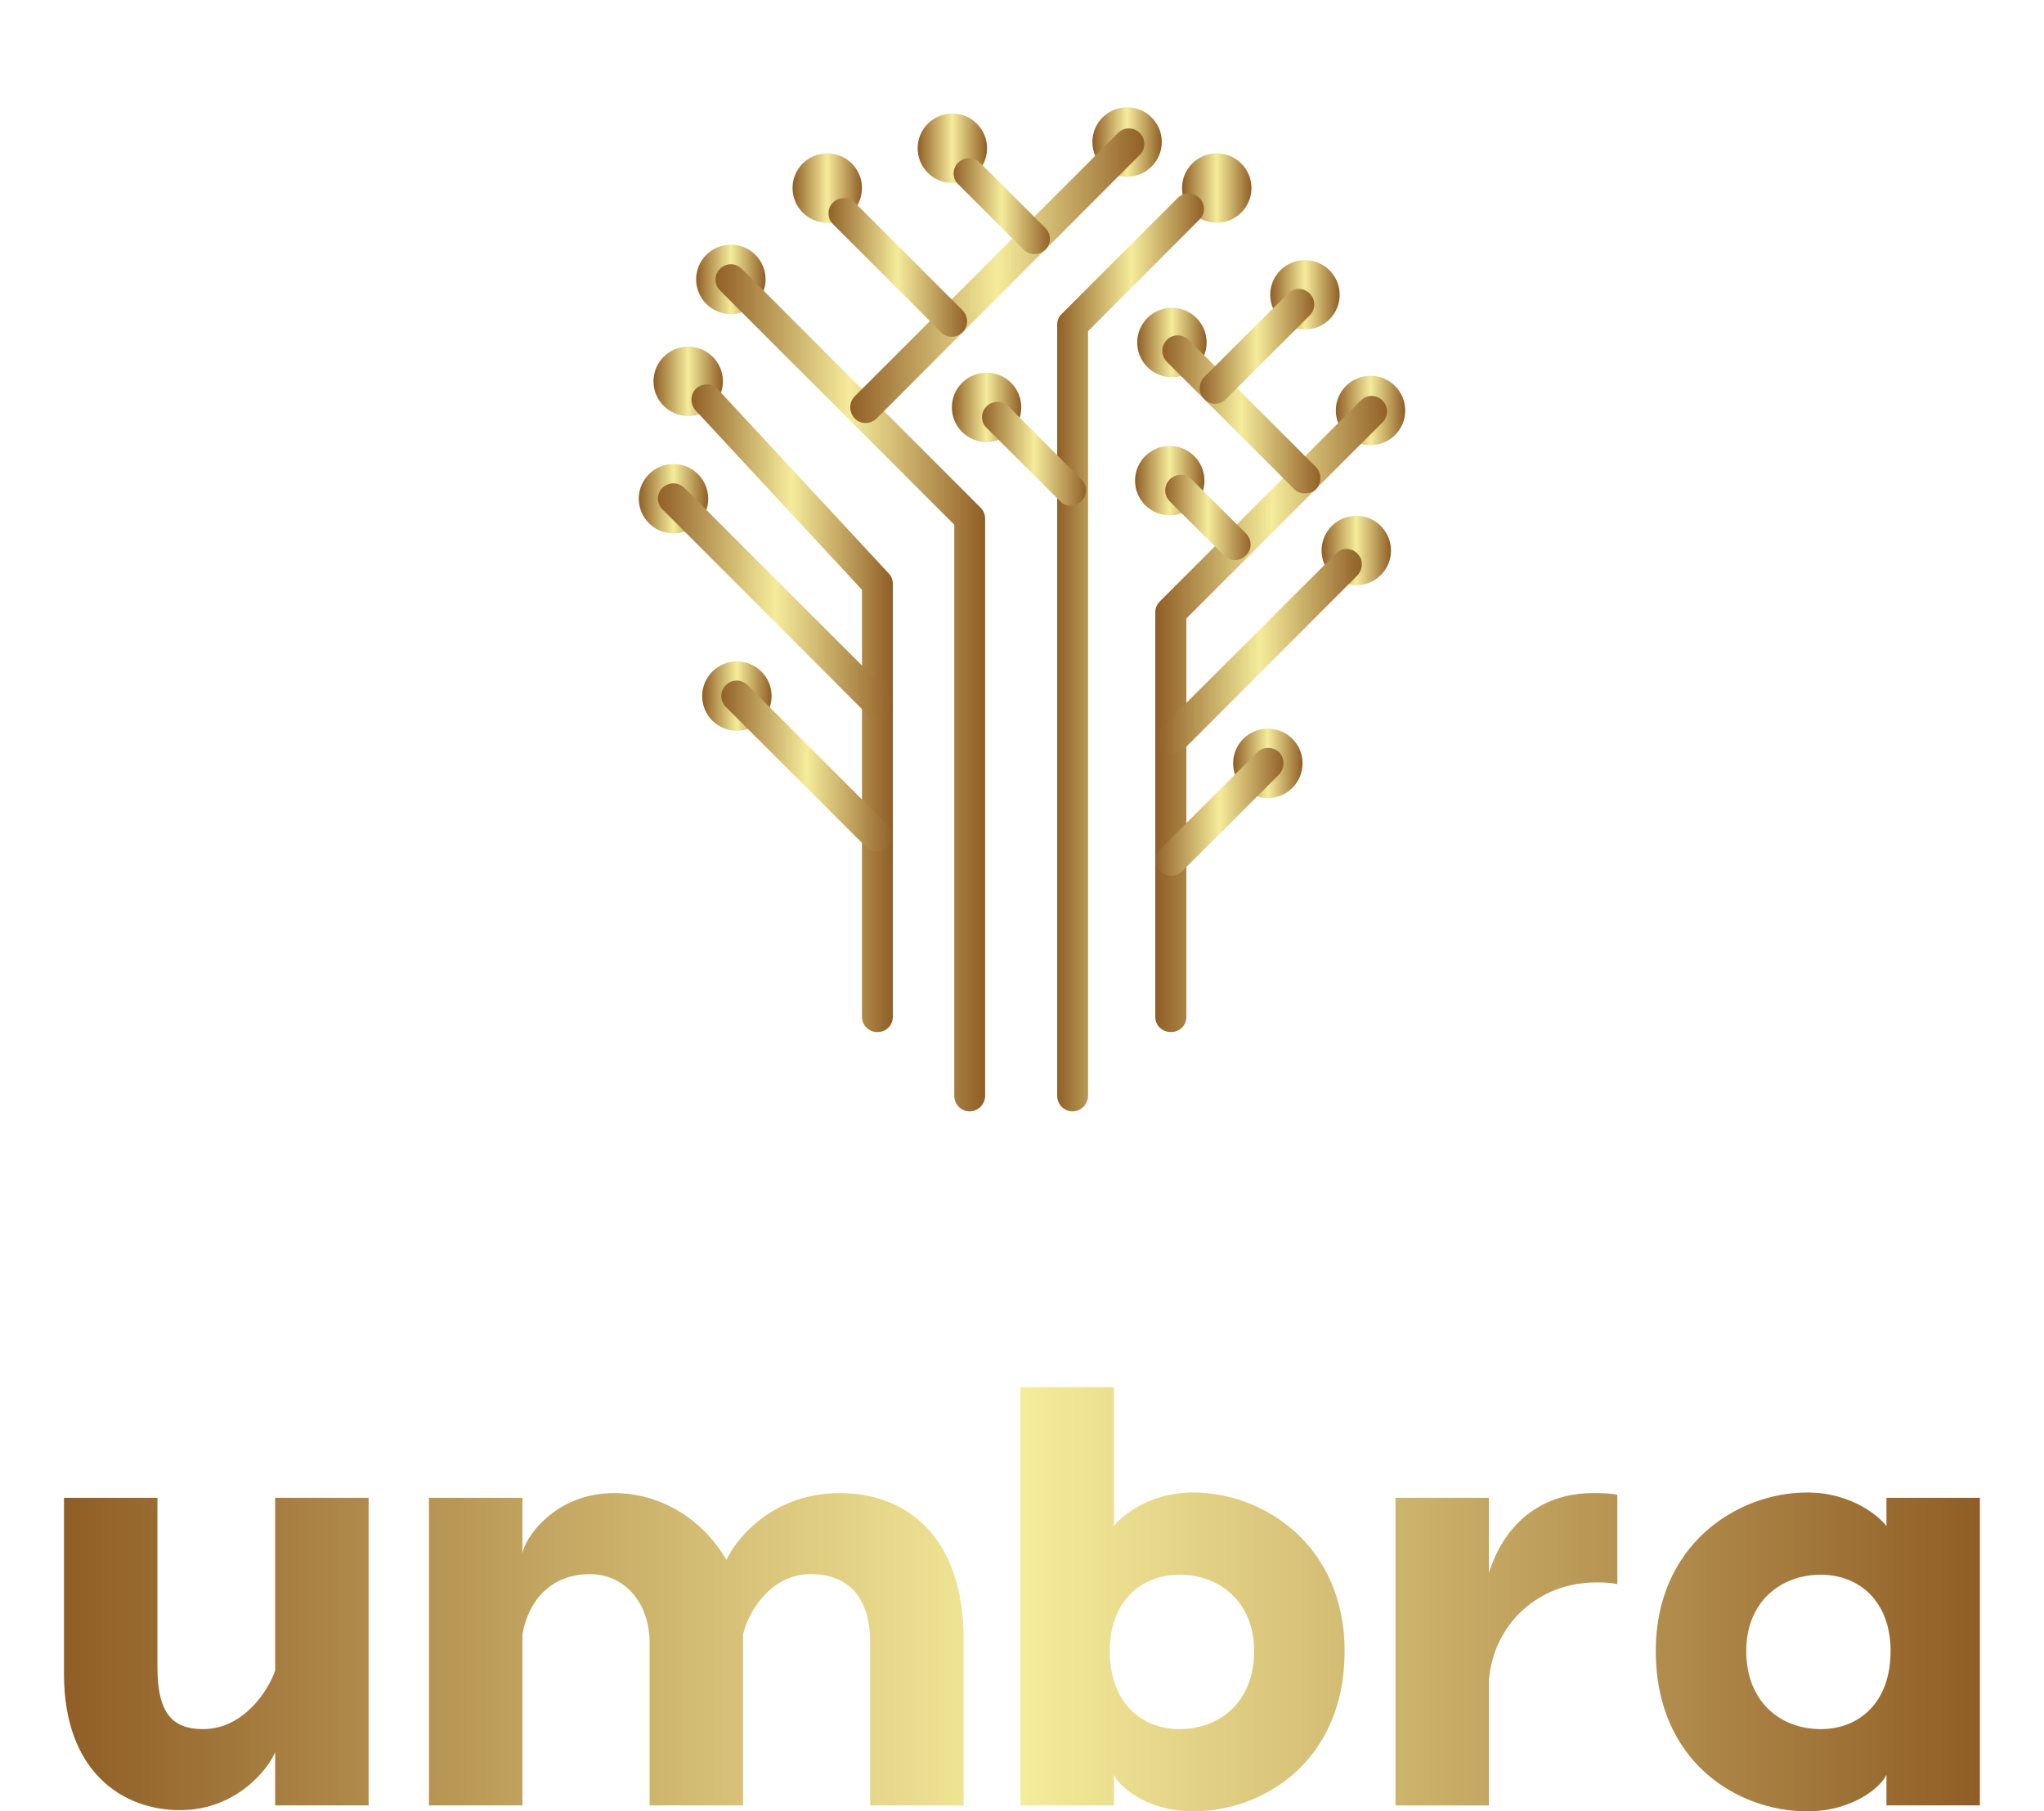 <svg id="V6WnbKMrk" viewBox="0 0 250 236.341" height="236.341" width="250" style="width: 120px; height: 106.341px;"><defs id="SvgjsDefs1041"><linearGradient id="SvgjsLinearGradient1046"><stop id="SvgjsStop1047" stop-color="#905e26" offset="0"></stop><stop id="SvgjsStop1048" stop-color="#f5ec9b" offset="0.5"></stop><stop id="SvgjsStop1049" stop-color="#905e26" offset="1"></stop></linearGradient><linearGradient id="SvgjsLinearGradient1050"><stop id="SvgjsStop1051" stop-color="#905e26" offset="0"></stop><stop id="SvgjsStop1052" stop-color="#f5ec9b" offset="0.5"></stop><stop id="SvgjsStop1053" stop-color="#905e26" offset="1"></stop></linearGradient></defs><g id="SvgjsG1042" featurekey="7KWit6-0" transform="matrix(31.447,0,0,31.447,48.962,0.887)" fill="url(#SvgjsLinearGradient1046)"><g xmlns="http://www.w3.org/2000/svg"><g><circle fill="url(#SvgjsLinearGradient1046)" cx="1.033" cy="1.554" r="0.144"></circle></g><g><circle fill="url(#SvgjsLinearGradient1046)" cx="0.972" cy="2.041" r="0.144"></circle></g><g><circle fill="url(#SvgjsLinearGradient1046)" cx="1.21" cy="1.131" r="0.144"></circle></g><g><circle fill="url(#SvgjsLinearGradient1046)" cx="3.04" cy="1.393" r="0.144"></circle></g><g><circle fill="url(#SvgjsLinearGradient1046)" cx="3.864" cy="1.675" r="0.144"></circle></g><g><circle fill="url(#SvgjsLinearGradient1046)" cx="3.805" cy="2.256" r="0.144"></circle></g><g><circle fill="url(#SvgjsLinearGradient1046)" cx="3.438" cy="3.139" r="0.144"></circle></g><g><circle fill="url(#SvgjsLinearGradient1046)" cx="3.226" cy="0.752" r="0.144"></circle></g><g><circle fill="url(#SvgjsLinearGradient1046)" cx="3.592" cy="1.195" r="0.144"></circle></g><g><circle fill="url(#SvgjsLinearGradient1046)" cx="2.271" cy="1.662" r="0.144"></circle></g><g><circle fill="url(#SvgjsLinearGradient1046)" cx="2.854" cy="0.561" r="0.144"></circle></g><g><circle fill="url(#SvgjsLinearGradient1046)" cx="1.61" cy="0.752" r="0.144"></circle></g><g><path fill="url(#SvgjsLinearGradient1046)" d="M1.818,4.254c-0.036,0-0.064-0.028-0.064-0.063V2.419l-0.69-0.744C1.04,1.649,1.041,1.608,1.066,1.584    C1.093,1.56,1.133,1.561,1.157,1.588l0.708,0.763c0.011,0.011,0.017,0.027,0.017,0.042v1.797C1.882,4.227,1.854,4.254,1.818,4.254    z"></path></g><g><path fill="url(#SvgjsLinearGradient1046)" d="M2.201,4.583c-0.036,0-0.064-0.029-0.064-0.065V2.149L1.165,1.177c-0.025-0.024-0.025-0.066,0-0.09    c0.025-0.025,0.065-0.025,0.09,0l0.991,0.991C2.258,2.09,2.265,2.106,2.265,2.123v2.395C2.265,4.553,2.236,4.583,2.201,4.583z"></path></g><g><path fill="url(#SvgjsLinearGradient1046)" d="M2.628,4.583c-0.036,0-0.064-0.029-0.064-0.065V1.319c0-0.017,0.006-0.034,0.019-0.045l0.481-0.481    c0.025-0.024,0.065-0.024,0.09,0c0.025,0.025,0.025,0.066,0,0.09L2.692,1.346v3.172C2.692,4.553,2.664,4.583,2.628,4.583z"></path></g><g><path fill="url(#SvgjsLinearGradient1046)" d="M3.036,4.254C3,4.254,2.971,4.227,2.971,4.191v-1.68c0-0.017,0.008-0.033,0.019-0.044l0.833-0.833    c0.026-0.026,0.066-0.026,0.091,0c0.025,0.024,0.025,0.065,0,0.09L3.1,2.538v1.653C3.1,4.227,3.072,4.254,3.036,4.254z"></path></g><g><path fill="url(#SvgjsLinearGradient1046)" d="M3.593,2.019c-0.017,0-0.033-0.005-0.045-0.017L3.019,1.473c-0.025-0.026-0.025-0.066,0-0.091    c0.024-0.025,0.065-0.025,0.091,0L3.638,1.91c0.024,0.026,0.024,0.065,0,0.092C3.625,2.014,3.608,2.019,3.593,2.019z"></path></g><g><path fill="url(#SvgjsLinearGradient1046)" d="M1.77,1.727c-0.017,0-0.033-0.006-0.046-0.019c-0.025-0.027-0.025-0.066,0-0.092l1.092-1.092    c0.025-0.026,0.066-0.026,0.091,0c0.025,0.025,0.025,0.065,0,0.09L1.815,1.708C1.802,1.72,1.786,1.727,1.77,1.727z"></path></g><g><path fill="url(#SvgjsLinearGradient1046)" d="M2.126,1.369c-0.016,0-0.032-0.006-0.044-0.019L1.634,0.902c-0.025-0.024-0.025-0.066,0-0.09    c0.024-0.024,0.065-0.024,0.09,0L2.172,1.26c0.024,0.024,0.024,0.066,0,0.09C2.159,1.363,2.143,1.369,2.126,1.369z"></path></g><g><circle fill="url(#SvgjsLinearGradient1046)" cx="2.129" cy="0.587" r="0.144"></circle></g><g><path fill="url(#SvgjsLinearGradient1046)" d="M2.469,1.026c-0.016,0-0.032-0.006-0.045-0.019L2.153,0.736c-0.025-0.024-0.025-0.064,0-0.089    c0.025-0.025,0.066-0.025,0.091,0l0.271,0.271c0.025,0.024,0.025,0.066,0,0.09C2.502,1.02,2.485,1.026,2.469,1.026z"></path></g><g><path fill="url(#SvgjsLinearGradient1046)" d="M2.62,2.07c-0.017,0-0.033-0.006-0.045-0.02L2.271,1.747c-0.025-0.024-0.025-0.064,0-0.089    c0.024-0.025,0.065-0.025,0.091,0l0.303,0.304c0.025,0.024,0.025,0.065,0,0.089C2.652,2.064,2.636,2.07,2.62,2.07z"></path></g><g><circle fill="url(#SvgjsLinearGradient1046)" cx="3.031" cy="1.966" r="0.144"></circle></g><g><path fill="url(#SvgjsLinearGradient1046)" d="M3.301,2.296c-0.016,0-0.033-0.007-0.045-0.02L3.031,2.052c-0.025-0.026-0.025-0.065,0-0.091    c0.025-0.025,0.066-0.025,0.091,0l0.225,0.224c0.026,0.026,0.026,0.066,0,0.091C3.334,2.289,3.318,2.296,3.301,2.296z"></path></g><g><path fill="url(#SvgjsLinearGradient1046)" d="M3.219,1.647c-0.017,0-0.033-0.006-0.045-0.02c-0.025-0.024-0.025-0.065,0-0.091L3.521,1.19    c0.026-0.026,0.066-0.026,0.091,0c0.025,0.025,0.025,0.065,0,0.09L3.265,1.627C3.252,1.641,3.235,1.647,3.219,1.647z"></path></g><g><path fill="url(#SvgjsLinearGradient1046)" d="M1.817,2.951c-0.016,0-0.032-0.006-0.045-0.019L0.926,2.085c-0.025-0.024-0.025-0.064,0-0.089    c0.025-0.025,0.065-0.025,0.091,0l0.846,0.846c0.025,0.024,0.025,0.066,0,0.09C1.851,2.945,1.834,2.951,1.817,2.951z"></path></g><g><circle fill="url(#SvgjsLinearGradient1046)" cx="1.235" cy="2.86" r="0.144"></circle></g><g><path fill="url(#SvgjsLinearGradient1046)" d="M1.816,3.505c-0.017,0-0.033-0.007-0.046-0.02L1.189,2.905c-0.025-0.025-0.025-0.066,0-0.09    c0.025-0.026,0.065-0.026,0.091,0l0.58,0.58c0.025,0.024,0.025,0.066,0,0.091C1.848,3.498,1.832,3.505,1.816,3.505z"></path></g><g><path fill="url(#SvgjsLinearGradient1046)" d="M3.043,3.1c-0.017,0-0.033-0.006-0.046-0.019c-0.024-0.025-0.024-0.066,0-0.09L3.72,2.269    c0.024-0.026,0.065-0.026,0.09,0c0.024,0.024,0.024,0.064,0,0.09L3.088,3.082C3.076,3.094,3.059,3.1,3.043,3.1z"></path></g><g><path fill="url(#SvgjsLinearGradient1046)" d="M3.036,3.605c-0.016,0-0.033-0.005-0.045-0.018c-0.025-0.026-0.025-0.065,0-0.091l0.403-0.403    c0.024-0.024,0.065-0.024,0.091,0c0.024,0.026,0.024,0.066,0,0.092L3.082,3.587C3.069,3.601,3.052,3.605,3.036,3.605z"></path></g></g></g><g id="SvgjsG1043" featurekey="ewgXDI-0" transform="matrix(3.859,0,0,3.859,-3.473,158.385)" fill="url(#SvgjsLinearGradient1050)"><path d="M4.82 20.16 c-1.94 0 -3.92 -1.3 -3.92 -4.6 l0 -5.96 l3.16 0 l0 5.74 c0 1.58 0.54 2.08 1.54 2.08 c1.42 0 2.24 -1.38 2.44 -1.98 l0 -5.84 l3.16 0 l0 10.4 l-3.16 0 l0 -1.8 c-0.2 0.5 -1.26 1.96 -3.22 1.96 z M27.14 9.44 c2.22 0 4.18 1.44 4.18 4.96 l0 5.6 l-3.16 0 l0 -5.5 c0 -1.32 -0.56 -2.32 -2.02 -2.32 c-1.22 0 -2.04 1.08 -2.28 2.04 l0 5.78 l-3.16 0 l0 -5.5 c0 -1.32 -0.82 -2.32 -2.02 -2.32 c-1.3 0 -2.08 0.88 -2.28 2.04 l0 5.78 l-3.16 0 l0 -10.4 l3.16 0 l0 1.9 c0.04 -0.48 1.06 -2.06 3.1 -2.06 c1.5 0 2.94 0.8 3.8 2.26 c0.24 -0.56 1.44 -2.26 3.84 -2.26 z M39.08 9.42 c2.38 0 5.12 1.78 5.12 5.36 c0 3.72 -2.74 5.42 -5.12 5.42 c-1.6 0 -2.54 -0.88 -2.68 -1.24 l0 1.04 l-3.16 0 l0 -10.4 l0 -3.74 l3.16 0 l0 4.7 c0.14 -0.22 1.08 -1.14 2.68 -1.14 z M38.62 17.42 c1.36 0 2.52 -0.92 2.52 -2.64 c0 -1.66 -1.16 -2.58 -2.52 -2.58 c-1.3 0 -2.36 0.9 -2.36 2.58 c0 1.74 1.06 2.64 2.36 2.64 z M52.6 9.44 c0.28 0 0.56 0 0.82 0.06 l0 3.02 c-0.24 -0.06 -0.52 -0.06 -0.72 -0.06 c-1.92 0 -3.46 1.38 -3.62 3.3 l0 4.24 l-3.16 0 l0 -10.4 l3.16 0 l0 2.54 c0.48 -1.56 1.68 -2.7 3.52 -2.7 z M62.52 9.6 l3.16 0 l0 10.4 l-3.16 0 l0 -1.04 c-0.14 0.36 -1.08 1.24 -2.68 1.24 c-2.38 0 -5.12 -1.7 -5.12 -5.42 c0 -3.58 2.74 -5.36 5.12 -5.36 c1.6 0 2.54 0.92 2.68 1.14 l0 -0.96 z M60.3 17.42 c1.3 0 2.36 -0.9 2.36 -2.64 c0 -1.68 -1.06 -2.58 -2.36 -2.58 c-1.36 0 -2.52 0.92 -2.52 2.58 c0 1.72 1.16 2.64 2.52 2.64 z"></path></g></svg>